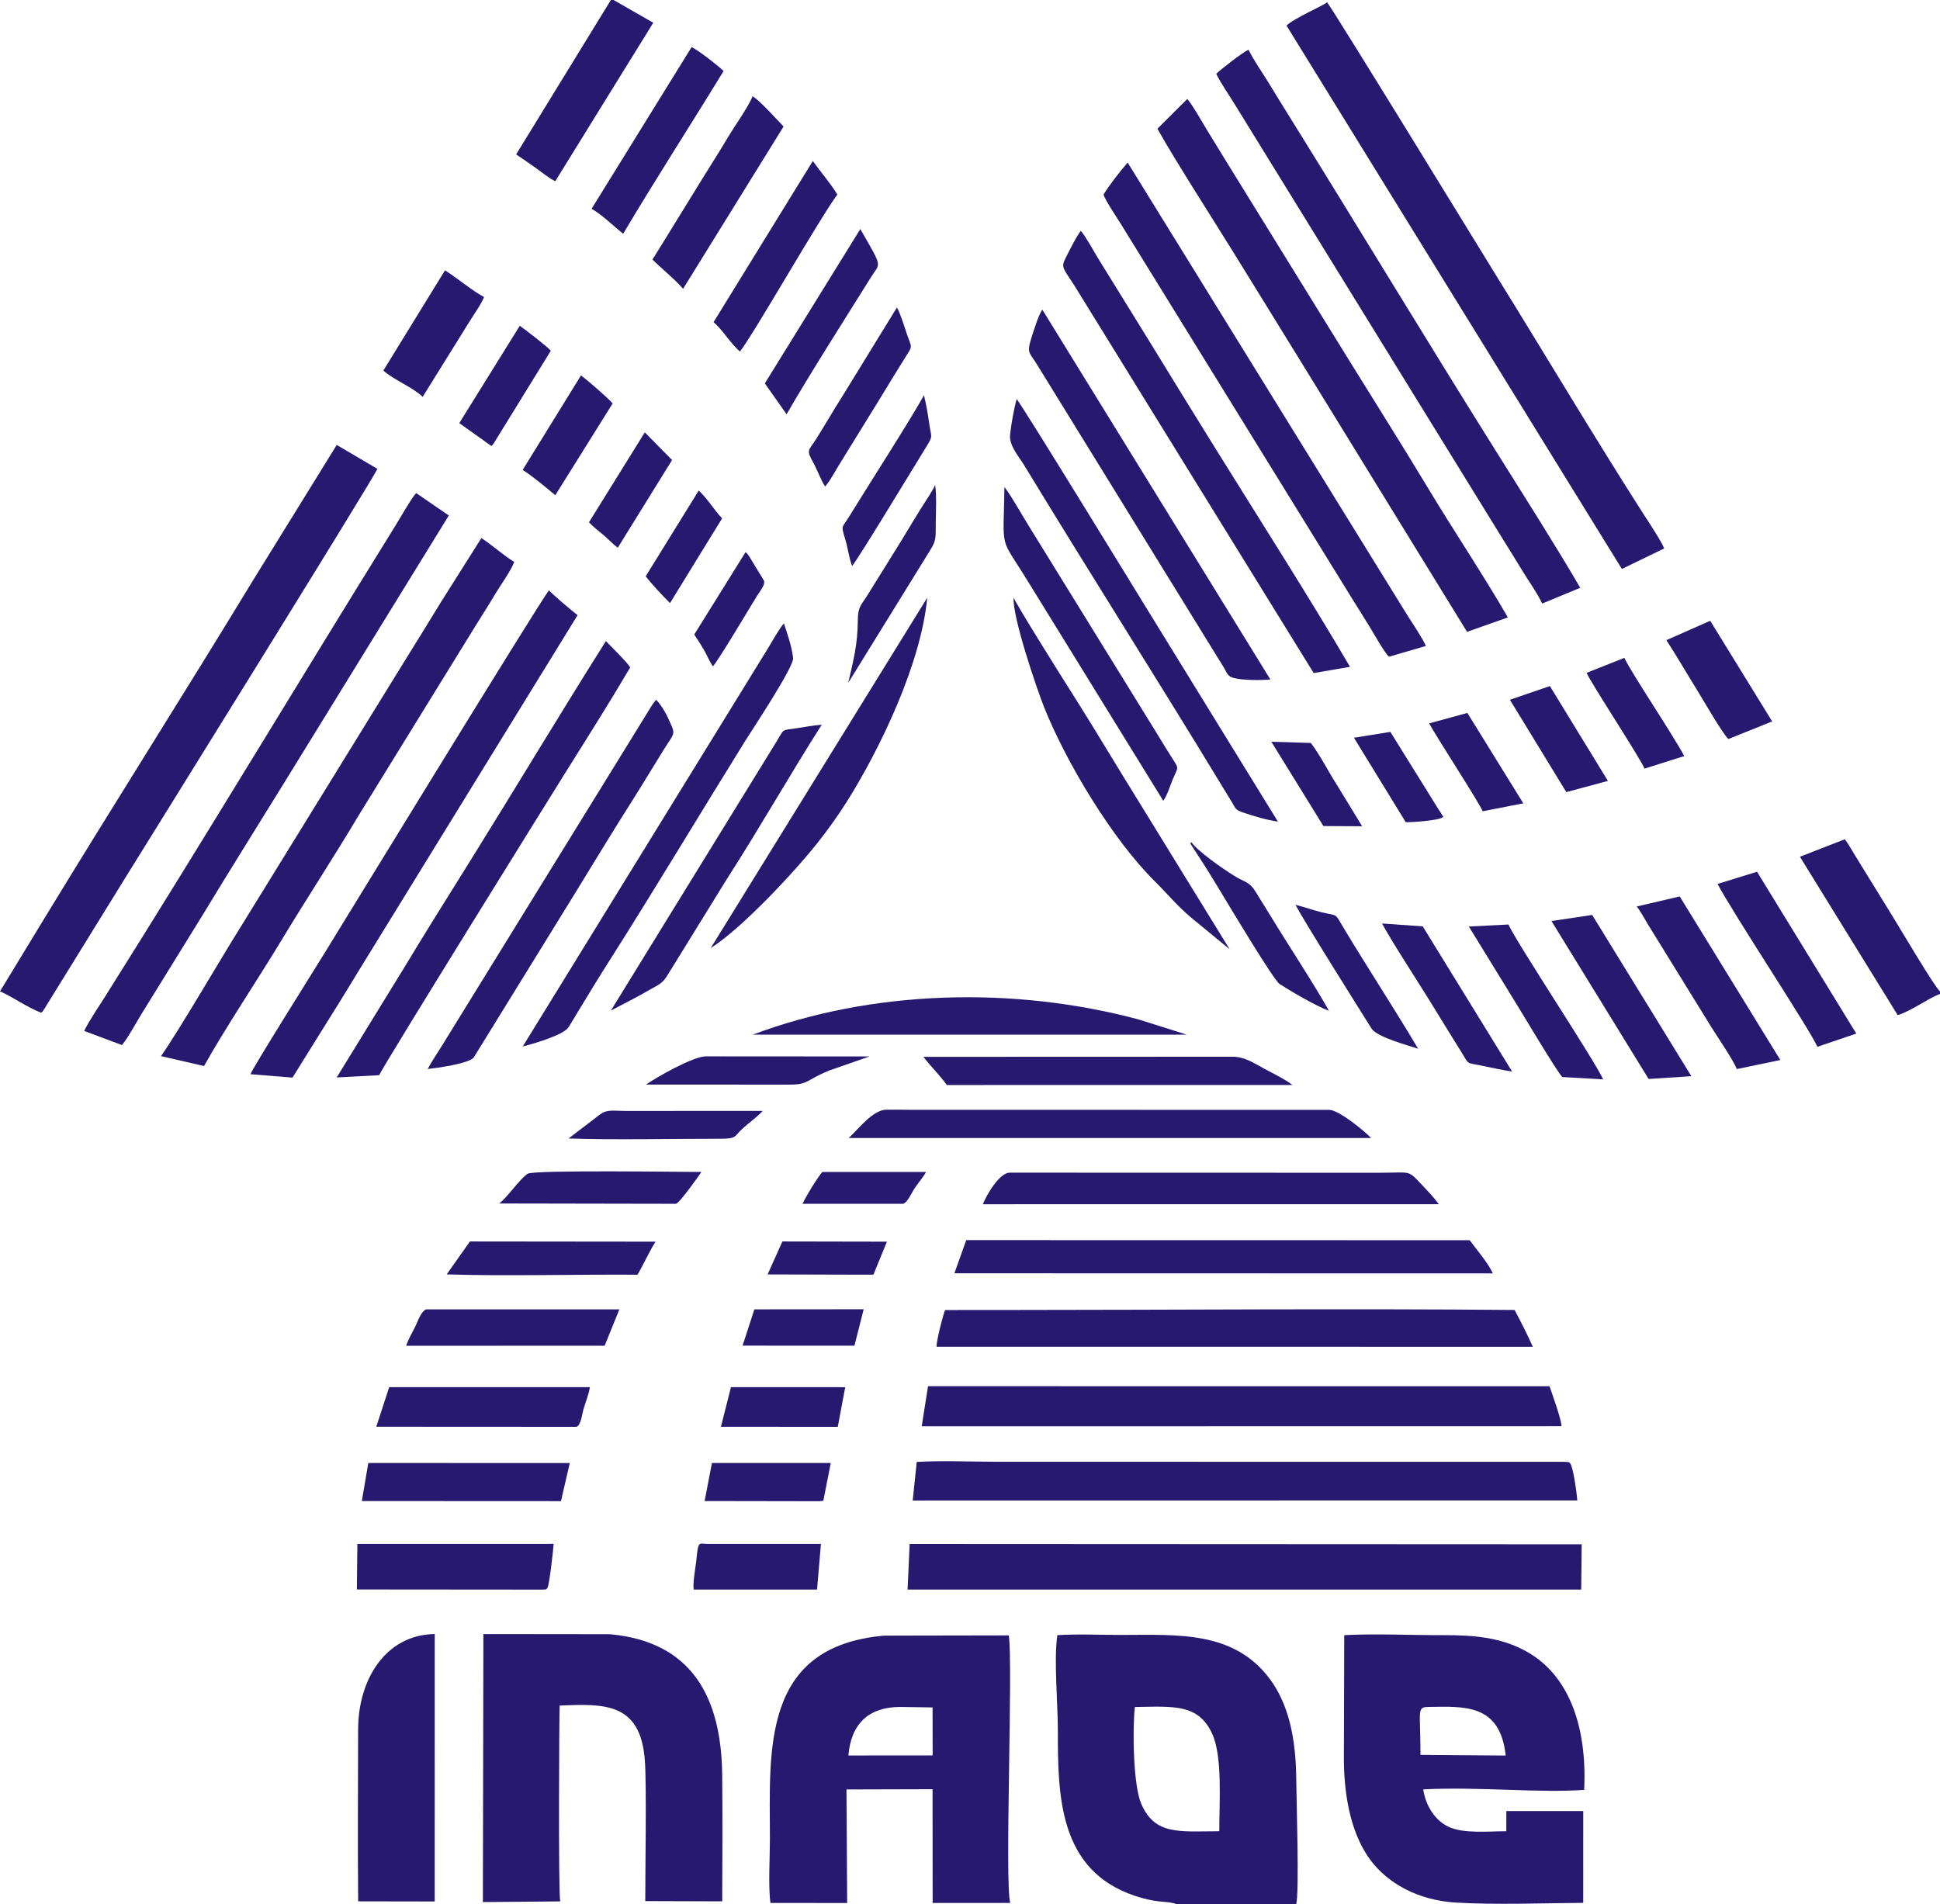 <?xml version="1.0" encoding="UTF-8"?>
<!DOCTYPE svg PUBLIC "-//W3C//DTD SVG 1.1//EN" "http://www.w3.org/Graphics/SVG/1.1/DTD/svg11.dtd">
<!-- Creator: CorelDRAW 2020 (64-Bit) -->
<svg xmlns="http://www.w3.org/2000/svg" xml:space="preserve" width="50.884mm" height="49.954mm" version="1.1" style="shape-rendering:geometricPrecision; text-rendering:geometricPrecision; image-rendering:optimizeQuality; fill-rule:evenodd; clip-rule:evenodd"
viewBox="0 0 1985.51 1949.21"
 xmlns:xlink="http://www.w3.org/1999/xlink"
 xmlns:xodm="http://www.corel.com/coreldraw/odm/2003">
 <defs>
  <style type="text/css">
   <![CDATA[
    .fil0 {fill:#271970}
   ]]>
  </style>
 </defs>
 <g id="Capa_x0020_1">
  <g id="_2289904477632">
   <path class="fil0" d="M1453.82 1796.32c-0.04,-45.99 -4.09,-48.88 8.24,-49.06 36.61,-0.53 73.23,-3.43 78.96,49.74l-87.19 -0.67zm166.54 151.48l0.02 -93.98 -78.69 0 -0.07 20.66c-19.35,0.05 -44.05,2.72 -59.46,-4.72 -12.92,-6.23 -22.93,-20.6 -25.55,-38.14 59.26,-2.87 117.69,3.93 164.74,0.53 3.2,-67.64 -17.19,-118.85 -59.81,-142.07 -25.18,-13.72 -51.35,-16.41 -84.76,-16.31 -32.87,0.09 -68.49,-1.68 -101,-0.01l-0.36 128.64c0.4,40.4 8.69,77.47 27.92,102.58 17,22.18 46.93,40.13 86.45,42.52 40.99,2.47 88.95,0.58 130.58,0.3z"/>
   <path class="fil0" d="M1247.9 1874.48c-40.99,0.18 -65.82,4.21 -79.86,-28.02 -8.1,-18.6 -9.17,-74.73 -6.56,-99.12 39.42,-0.62 64.7,-3.47 78.97,26.99 11.01,23.51 7.37,70.45 7.45,100.16zm-43.66 74.73l122.3 0c3.42,-10.48 0.27,-107.62 0.12,-127.91 -0.31,-41.11 -7.59,-76.84 -27.35,-103.08 -36.8,-48.88 -93.81,-44.76 -151.05,-44.67 -20.98,0.03 -45.61,-1.15 -66.13,0.25 -3.7,25.11 0.54,70.08 0.53,96.63 -0.02,67.27 0.59,143.76 78.52,170.07 22.39,7.56 30.83,5.22 40.57,7.82l2.49 0.89z"/>
   <path class="fil0" d="M868.27 1796.95c2.81,-32.65 20.93,-49.7 53.25,-49.68l32.93 0.48 0.08 49.13 -86.26 0.07zm-79.71 150.96l78.48 0.05 -0.71 -116.25 88.11 -0.24 0.08 116.44 79.4 -0.03c-5.83,-21.58 3.04,-244.3 -1.45,-273.86l-127.6 0.24c-126.15,11.1 -116.98,117.9 -116.89,208.09 0.02,17.37 -1.85,50.12 0.59,65.57z"/>
   <path class="fil0" d="M494.2 1947l79.13 -0.69c-1.95,-10.98 -1.04,-191 -0.55,-200.49 45.71,-1.83 82.93,-3.39 87.23,56.56 1.89,26.37 0.33,110.82 0.39,143.61l78.76 0.25c0.18,-43.24 0.43,-86.52 -0.02,-129.31 -0.84,-78.92 -30.5,-136.55 -115.14,-144.13l-129.27 -0.14 -0.52 274.33z"/>
   <path class="fil0" d="M-0 1014.76c12.92,5.62 27.17,16.05 42.12,21.9 1.82,-1.7 1.09,-0.89 2.81,-3.22l83.79 -135.69c15.22,-24.46 251.14,-404.06 257.56,-417.82l-41.65 -24.47 -85.92 138.99c-71.18,117.2 -144.61,232.62 -215.75,349.67l-42.96 70.64z"/>
   <polygon class="fil0" points="928.87,1627.12 1618.31,1627.1 1618.79,1580.79 931,1580.46 "/>
   <path class="fil0" d="M1316.67 26.16l343.25 556.23 43.3 -21c-3.13,-7.85 -15.58,-26.5 -20.76,-34.58 -49.84,-77.7 -102.39,-166.12 -151.5,-245.29 -6.6,-10.65 -165.15,-269.64 -172.74,-279.17 -3.81,3.41 -33.69,16.18 -41.55,23.81z"/>
   <path class="fil0" d="M934.12 1535.96l680.13 -0.1c-0.36,-6.96 -4.1,-34.05 -7.24,-37.96 -1.32,-1.32 -0.75,-1.47 -8,-1.58l-577.2 -0.03c-26.82,0 -57.18,-1.35 -83.56,0.16l-4.13 39.5z"/>
   <path class="fil0" d="M1244.77 75.59c5.22,10.59 13.81,22.6 20.13,33.13l271.65 440.63c7.02,11.36 14.02,22.44 21.06,34.13 6.08,10.11 16.37,24.48 20.74,34.33l38.95 -16.14c-22.36,-38.7 -59.95,-97.94 -84.62,-137.28 -71.11,-113.44 -141.81,-230.62 -212.47,-344.22 -7.37,-11.85 -14.09,-22.65 -21.06,-34.17 -7.39,-12.19 -15.71,-23.69 -21.35,-35.14 -5.78,2.59 -28.63,20.21 -33.03,24.75z"/>
   <path class="fil0" d="M943.34 1459.97l654.75 -0.1c0.4,-5.55 -9.9,-34.15 -12.21,-40.9l-636.07 -0.03 -6.47 41.03z"/>
   <path class="fil0" d="M1184.53 131.76c20.74,36.68 55.37,90.11 78.86,128.2 26.46,42.93 52.97,85.63 79.3,128.56l158.77 258.24 41.78 -14.77c-24.06,-41.76 -55.83,-89.37 -81.86,-132.62 -27.06,-44.96 -54.23,-87.83 -82.13,-132.98l-123.2 -199.47c-6.89,-11.39 -13.82,-22.48 -20.47,-33.35 -5.29,-8.64 -14.59,-25.47 -20.42,-32.3l-30.6 30.49z"/>
   <path class="fil0" d="M86.12 1055.28l38.71 14.47c6.35,-7.63 15.09,-23.99 20.73,-33.03l62.73 -101.52c27.52,-45.47 55.75,-90.5 83.73,-135.82l167.33 -271.73 -33.41 -22.92c-4.07,3.89 -17.05,26.57 -21.35,33.51 -99.08,159.78 -197.42,323.61 -297.12,482.02 -6.83,10.86 -16.2,24.49 -21.34,35.03z"/>
   <path class="fil0" d="M164.82 1081.1l44.03 10.09c20.72,-37.26 55.26,-89.02 79.16,-128.61 26.3,-43.56 53.08,-84.26 79.39,-128.45l119.19 -193.36c6.6,-10.63 13.45,-21.22 20.01,-32.31 5,-8.45 17,-25.19 19.65,-33.3 -11.29,-6.88 -21.64,-16.55 -33.55,-24.39l-41.1 65.07c-13.66,22.32 -27.01,44 -41.03,66.52l-164.08 266.2c-22.11,35.25 -61.51,103.41 -81.7,132.54z"/>
   <path class="fil0" d="M958.56 1378.55l610.22 0.07c-5.46,-12.41 -12.21,-25.53 -18.61,-37.71 -169.06,-1.56 -351.76,-0.02 -521.1,0.02l-61.78 0.03c-2.02,4.33 -9.17,32.39 -8.73,37.59z"/>
   <path class="fil0" d="M256.39 1099.59l42.98 3.46 36.14 -58.07c12.42,-19.56 24.19,-39.13 36.58,-59.37l219.07 -355.97c-3.67,-2.44 -28.47,-23.56 -29.27,-25.48 -10.37,13.15 -213.87,345.72 -229.9,371.75 -8.59,13.95 -74.44,118.85 -75.61,123.67z"/>
   <path class="fil0" d="M1129.39 199.14c1.87,6.08 13.2,22.78 17.26,29.3l237.98 385.63c6.54,10.48 12.25,19.46 18.36,29.55 4.01,6.61 13.98,24.37 18.55,28.63l37.77 -11.02c-3.36,-7.91 -13.5,-22.92 -18.55,-30.82l-286.67 -464.02c-8.22,9.54 -17.92,21.97 -24.7,32.76z"/>
   <path class="fil0" d="M366.56 1946.24l78.34 0.14 0.03 -273.75c-50.29,0.72 -78.35,46.48 -78.41,97.78 -0.07,58.51 -0.52,117.35 0.05,175.83z"/>
   <path class="fil0" d="M976.8 1303.34l551.06 0.13c-5.11,-11.28 -17.16,-24.89 -23.71,-33.97l-515.26 -0.09 -12.08 33.93z"/>
   <path class="fil0" d="M1344.5 688.96l37.17 -6.39c-39.86,-68.2 -94.77,-154.43 -137.55,-223.22 -23.12,-37.17 -45.77,-74.07 -68.73,-111.54l-51.62 -83.52c-4.31,-7.01 -13.05,-23.12 -17.65,-28.04 -5.85,8.16 -11.08,19.15 -15.8,28.44 -4.86,9.58 -1.66,10.23 10.06,28.9l244.12 395.36z"/>
   <path class="fil0" d="M344.62 1102.88l43.45 -2.29c4.14,-9.92 182.22,-296.37 192.78,-313.2 21.46,-34.19 43.84,-69.66 64.15,-104.23 -3.67,-5.97 -19.43,-21.08 -24.88,-26.92 -46.72,73.95 -91.34,148.6 -137.66,222.99 -23.19,37.24 -45.92,73.33 -68.85,111.36l-68.99 112.27z"/>
   <path class="fil0" d="M868.6 1164.89l534.66 0c-6.87,-7.3 -33.15,-28.8 -42.77,-28.8l-430.25 -0.09c-7.69,-0.01 -15.73,-0.25 -23.36,-0.1 -13.72,0.27 -29.03,20.58 -38.28,29z"/>
   <path class="fil0" d="M1300.21 695.57l-233.44 -378.64c-4.1,5.86 -8.41,20.45 -10.89,28.04 -5.57,17.03 -2.08,15.64 5.53,28.29l183.48 297.65c2.72,4.5 5.17,8.24 7.77,12.57 3.11,5.17 3.5,8.72 9.61,10.4 9.4,2.58 27.55,2.52 37.94,1.69z"/>
   <path class="fil0" d="M437.77 1094.24c8.21,-0.85 42.4,-5.44 47.13,-11.86l100.91 -163.61c20.82,-33.92 41.14,-67.52 62.16,-100.62 10.54,-16.59 20.45,-33.3 31.06,-50.34 10.33,-16.59 12.3,-15.58 7.84,-25.97 -4.24,-9.89 -9.2,-19.23 -15.37,-25.61l-3.92 5.12c-1.35,2.08 -2.67,4.39 -3.85,6.31l-211.27 342.51c-4.73,7.73 -10.67,16.26 -14.7,24.08z"/>
   <path class="fil0" d="M535 1071.16c9.45,-2.29 41.7,-11.51 46.89,-19.65 2.92,-4.57 5.93,-9.81 8.78,-14.52 11.38,-18.81 22.58,-37.14 34.38,-55.72 46.27,-72.9 91.77,-148.98 137.63,-222.85 6.16,-9.92 49.99,-75.77 49.03,-84.79 -1.21,-11.35 -6.07,-25.74 -9.45,-35.52 -5.27,6.22 -12.38,19.08 -16.92,26.57l-250.33 406.49z"/>
   <path class="fil0" d="M1005.91 1232.68l466.66 -0.02c-3.99,-5.75 -11,-13.16 -15.62,-18.04 -16.95,-17.9 -10.92,-14.14 -45.59,-14.16l-377.92 -0.1c-10.58,0.01 -23.92,23.01 -27.53,32.31z"/>
   <path class="fil0" d="M1307.87 841l-133.15 -216.31c-4.39,-7.06 -128.63,-210.1 -134.2,-216.19 -2.59,8.88 -5.71,26.22 -6.75,36.43 -1.14,11.2 9.06,22.46 14.02,30.62 67.5,111.11 137.49,221.07 204.57,331.77 2.85,4.7 5.38,8.84 8.3,13.57 4.29,6.95 3.22,7.96 12.07,10.96 11.17,3.78 23.31,7.44 35.15,9.15z"/>
   <path class="fil0" d="M770.5 1059.07l444.05 0.02 -48.69 -15.41c-128.54,-34.51 -273.55,-30.44 -395.36,15.38z"/>
   <path class="fil0" d="M727.41 970.43c31.87,-20.05 86.04,-78.26 109.21,-107.57 10.6,-13.41 20.77,-27.49 30.21,-42.49 34.28,-54.48 75.97,-141.66 82.14,-208.5l-221.56 358.55z"/>
   <path class="fil0" d="M1258.46 971.67l-110.91 -180.28c-18.62,-30.53 -36.39,-59.95 -55.48,-89.89 -5.6,-8.8 -54.89,-87.35 -54.64,-89.93 -1.62,19.39 23.93,94.24 31.12,112.24 22.61,56.63 69.86,135.29 113.52,178.5 12.23,12.1 22.5,24.69 36.27,36.35l40.12 33.02z"/>
   <path class="fil0" d="M1190.57 819.7c4.23,-5.81 6.69,-14.86 9.68,-21.91 5.63,-13.26 6.74,-10.31 -0.76,-22.01 -8.53,-13.31 -15.99,-26.15 -24.43,-39.54l-122.05 -197.75c-7.97,-12.69 -16.63,-28.81 -25,-40 -1.06,67.87 -5.48,48.56 23.94,96.49l138.61 224.72z"/>
   <path class="fil0" d="M625.21 1034.44c13.29,-7.01 27.42,-14.07 40.26,-21.59 8.65,-5.07 12.27,-5.84 17.5,-14.3l61.02 -98.88c33.22,-51.6 64.15,-106.31 97.06,-157.84 -8.48,0.55 -17.38,2.43 -26.11,3.64 -15.25,2.12 -12.32,0.63 -19.37,12.26l-170.36 276.71z"/>
   <path class="fil0" d="M969 1110.64l353.71 -0.03c-5.96,-4.95 -20.7,-12.39 -28.58,-16.54 -9.84,-5.17 -19.62,-12.37 -32.48,-12.37l-316.61 0.11c7.68,10.03 17.03,18.92 23.97,28.83z"/>
   <path class="fil0" d="M365.23 1627l190.04 0.16c5.91,-0.62 2.66,0.63 4.96,-1.71 1.95,-2.17 6.05,-39.19 6.38,-45.07l-200.85 0.05 -0.52 46.57z"/>
   <path class="fil0" d="M627.95 0l-2.75 0 -96.95 158.04c6.09,4.14 13.38,9 19.59,13.51 5.18,3.77 15.67,12 20.46,13.92l100.29 -162.2 -40.64 -23.28z"/>
   <path class="fil0" d="M1985.51 1017.36l0 -2.45c-5.88,-5.22 -41.74,-66 -49.06,-77.82l-36.04 -58.46c-4.19,-6.67 -7.73,-13.51 -12.3,-19.55l-45.96 17.9 100.06 162.14c13.96,-4.24 29.8,-16.45 43.29,-21.77z"/>
   <path class="fil0" d="M385.11 1460.43l204.99 0.11c4.8,-2.42 5.51,-12.85 7.21,-18.51 2.34,-7.76 5.02,-14.09 6.45,-22.12l-205.45 0.02 -13.2 40.49z"/>
   <path class="fil0" d="M1675.12 927.89c3.92,4.73 8.46,13.48 12.44,19.88l64.35 104.28c6.7,10.64 21.25,31.88 25.68,42.27l44.5 -9.28 -102.97 -167.43 -43.99 10.28z"/>
   <path class="fil0" d="M667.77 265.67c10.06,9.96 21.98,19.29 31.36,29.93l102.82 -166.11c-6.72,-6.89 -24.29,-26.69 -31.69,-30.93 -4.47,11.06 -18.19,30.14 -25.15,41.82 -8.53,14.32 -17.44,28.36 -26.09,42.24 -17.43,27.99 -34.19,55.85 -51.25,83.04z"/>
   <polygon class="fil0" points="370.31,1536.5 574.12,1536.6 583.15,1497.59 376.95,1497.56 "/>
   <path class="fil0" d="M1757.87 904.83c15.13,29.03 94.52,149.03 102.17,166.69l39.79 -13.55 -101.59 -165.64 -40.38 12.49z"/>
   <path class="fil0" d="M605.46 213.69c10.95,6.24 22.88,18.11 32.36,25.59 32.73,-55.35 69.2,-111.6 102.76,-166.61 -6.06,-5.8 -24.98,-20.66 -32.73,-24.5l-102.39 165.52z"/>
   <path class="fil0" d="M415.69 1377.58l203.14 -0.08 15.06 -37.21 -197.86 -0.02c-5.68,2.76 -8.5,12.67 -11.12,17.79 -2.59,5.03 -7.53,13.97 -9.22,19.52z"/>
   <path class="fil0" d="M730.28 329.8c9.13,7.47 17.26,21.7 26.99,30.07 14.24,-17.97 80.45,-134.64 99.76,-160.8 -7.7,-12.3 -17.04,-22.89 -25.14,-34.27l-101.61 164.99z"/>
   <polygon class="fil0" points="1587.85,942.78 1687.3,1104.46 1731.04,1101.6 1629.54,936.57 "/>
   <path class="fil0" d="M457.18 1304.47c58.94,1.93 133.85,-0.1 195.26,0.35 6.31,-10.71 11.88,-23.31 18.45,-33.83l-189.92 -0.2 -23.8 33.68z"/>
   <path class="fil0" d="M1503.29 948.39l47.2 76.81c8.37,13.51 41.62,69.54 48.37,77.26l41.91 2.4c-8.84,-19.66 -88.38,-139.52 -96.93,-158.52l-40.55 2.06z"/>
   <path class="fil0" d="M782.77 392.43l22.28 31.63c24.14,-41.91 59.39,-97.05 86.31,-140.2 9.83,-15.76 12.42,-8.63 -10.85,-49.41l-97.74 157.98z"/>
   <path class="fil0" d="M710.01 1627.12l126.19 -0.02 4 -46.71 -114.92 0.03c-7.77,0 -9.51,-2.19 -11.02,4.18 -0.75,3.15 -1.28,10.67 -1.77,14.37 -0.95,7.2 -3.55,21.66 -2.49,28.16z"/>
   <path class="fil0" d="M510.88 1231.9l180.97 0.33c3.73,-0.62 25.24,-31.29 25.99,-32.59 -14.69,0.08 -171.87,-2.29 -177.84,1.82 -8.9,6.12 -20.84,24.57 -29.12,30.44z"/>
   <path class="fil0" d="M1705.46 655.26c10.74,16.49 20.72,33.88 31.5,51.24 6.01,9.68 26.37,45.1 31.98,49.98l44.8 -18.02 -63.4 -103.01 -44.87 19.81z"/>
   <path class="fil0" d="M392.36 379.28c10.1,9.33 30.28,17.18 40.21,26.97l47.28 -76.05c4.35,-7.14 12.95,-19.18 15.56,-26.16 -11.91,-6.24 -27.47,-19.48 -39.96,-27.33l-63.09 102.56z"/>
   <path class="fil0" d="M844.48 497.98c4.99,-5.62 9.02,-13.6 13.45,-20.76l41.58 -67.43c8.88,-14.46 18.18,-29.94 27.11,-44.13 8,-12.7 6.51,-8.85 1.2,-24.74 -2.45,-7.34 -6.61,-20.7 -9.86,-26.17l-55.3 90.01c-9.62,15.08 -18.42,30.49 -27.64,45.04 -7.23,11.42 -10.24,10.29 -2.88,23.4 4.42,7.87 7.74,17.81 12.33,24.79z"/>
   <path class="fil0" d="M1547.6 1096.9l-91.49 -148.65 -41.66 -2.95c11.44,21.07 39.41,63.52 54.09,87.76 9.42,15.55 17.71,28.48 27.19,44 8.36,13.68 4.26,10.25 22.08,14.05 9.95,2.12 19.81,4.16 29.78,5.79z"/>
   <path class="fil0" d="M1218.22 863.39l15.37 23.78c4.92,7.93 9.76,15.71 14.94,24.32 7.64,12.68 54.87,91.73 61.07,95.75 11.82,7.67 36.64,22.09 50.54,27.51 -13.63,-24.86 -43.03,-69.57 -59.6,-96.91 -5.1,-8.42 -9.83,-15.75 -14.99,-24.27 -6.97,-11.51 -11.06,-10.06 -22.16,-16.93 -12.28,-7.61 -37.46,-25.18 -44.03,-34.51l-1.15 1.28z"/>
   <polygon class="fil0" points="737.84,1460.48 857.43,1460.54 865.04,1420 856.11,1419.92 770.35,1419.93 748.11,1419.94 "/>
   <path class="fil0" d="M1623.83 688.7c3.74,9.48 55.83,88.74 59.26,98.09l40.66 -12.86c-12.7,-23.74 -53.06,-83.36 -61.31,-100.53l-38.61 15.31z"/>
   <path class="fil0" d="M868.11 698.99l83.58 -135.29c7.24,-11.4 5.73,-13.87 6.03,-30.25 0.2,-10.63 0.93,-26.99 -0.66,-37.08 -1.89,5.16 -9.64,16.23 -13.02,21.72 -4.76,7.73 -9.1,14.62 -13.84,22.58 -9.39,15.76 -18.54,30.04 -28.27,45.84 -4.72,7.67 -9.19,14.64 -13.91,22.37 -6.42,10.5 -10.04,11.59 -10.09,26.28 -0.08,24.63 -4.84,42.3 -9.82,63.83z"/>
   <path class="fil0" d="M534.9 481.05c10.14,6.29 24.29,18.2 33.41,25.87l58.68 -93.92c-3.27,-4.45 -26.7,-24.59 -32.35,-28.75l-59.74 96.8z"/>
   <path class="fil0" d="M661.21 1110.18l146.93 0.05c19.81,0 16.12,-4.5 40.6,-14.46l41.14 -14.37 -167.51 -0.11c-13.21,0 -52.07,22.38 -61.17,28.89z"/>
   <polygon class="fil0" points="1545.32,716.29 1603.05,810.81 1645.64,799.35 1586.25,702.28 "/>
   <path class="fil0" d="M470.05 433.11l32.84 23.42c1.08,-0.92 0.83,-0.6 2.16,-2.28l58.68 -95.23c-3.03,-3.83 -26.35,-21.81 -31.77,-25.54l-61.91 99.63z"/>
   <path class="fil0" d="M721.16 1536.49l116.13 0.19c1.56,-0.05 2.6,-0.07 4.14,-0.32 0.44,-0.07 0.85,-0.19 1.25,-0.27l7.57 -38.52 -121.61 -0.01 -7.49 38.93z"/>
   <path class="fil0" d="M1451.35 1073.46c-24.62,-41.66 -52.77,-84.35 -77.6,-125.97 -7.86,-13.18 -4.5,-9.66 -21.04,-13.65 -9.37,-2.26 -17.68,-5.51 -26.89,-7.65 11.21,20.72 62.09,101.31 77.89,126.64 5.38,8.63 36.94,17.17 47.64,20.63z"/>
   <path class="fil0" d="M581.9 1165.37c45.7,1.57 106.38,0.28 153.56,0.27 19.39,-0.01 14.78,-1.56 25.21,-11 5.39,-4.88 16.57,-13.29 19.88,-17.51l-141.03 0.05c-11.09,-0 -17.82,-1.87 -25.18,3.39l-32.44 24.8z"/>
   <path class="fil0" d="M872.09 579.34c5.54,-5.91 65.45,-105.16 75.57,-121.42 7.79,-12.51 5.42,-9.43 3.22,-25.18 -1.42,-10.23 -3,-18.8 -5.24,-28.19 -11.95,22.15 -59.61,96.52 -76.65,124.32 -7.39,12.06 -8.48,8.17 -3.85,23.31 2.3,7.51 4.23,20.69 6.94,27.15z"/>
   <polygon class="fil0" points="759.99,1377.42 874.47,1377.49 883.94,1340.19 772.08,1340.28 "/>
   <path class="fil0" d="M1462.65 740.44c6.91,12.98 51.85,82.02 54.76,89.98l41.62 -8.1 -57.23 -92.55 -39.14 10.68z"/>
   <path class="fil0" d="M602.77 534.65c5.35,5.46 9.84,8.81 15.1,13.21 5.01,4.19 9.33,9.1 14.39,12.79l55.58 -89.74 -27.91 -28.34 -57.16 92.08z"/>
   <path class="fil0" d="M660.84 589.86c5.85,7.83 17.87,20.39 24.87,27.49l53.32 -86.72c-8.12,-8.64 -15.28,-20.63 -23.91,-28.47l-54.27 87.71z"/>
   <polygon class="fil0" points="785.61,1304.52 880.82,1304.78 888.09,1304.77 893.9,1304.77 907.73,1270.99 800.75,1270.79 "/>
   <path class="fil0" d="M1385.71 755.19l53.06 86.5c7.92,-0.05 32.77,-1.83 37.38,-4.88 1.55,-1.51 2.28,1.95 -0.88,-3.71 -1,-1.79 -2.42,-3.72 -3.5,-5.44l-48.78 -78.49 -37.28 6.02z"/>
   <path class="fil0" d="M821.38 1232.22l103.05 0c4.59,-1.58 8.64,-11.39 11.48,-15.65 3.21,-4.81 9.4,-12.23 11.84,-16.88l-106.21 -0.02c-5.9,7.36 -15.36,22.48 -20.17,32.55z"/>
   <path class="fil0" d="M1354.44 845.56l39.68 0.23 -25.92 -42.5c-8.6,-13.29 -17.09,-30.39 -26.61,-42.78l-40.42 -1.24 53.27 86.29z"/>
   <path class="fil0" d="M710.54 649.5c3.83,5.67 6.25,9.61 9.76,15.5 3.39,5.7 5.77,12.17 9.35,17.06 5.52,-5.87 37.28,-59.44 45.44,-72.6 2.49,-4.02 8.25,-10.61 6.85,-15.01l-15.38 -25.29c-1.99,-2.67 -1.23,-1.91 -3.48,-4.01l-52.54 84.35z"/>
  </g>
 </g>
</svg>
